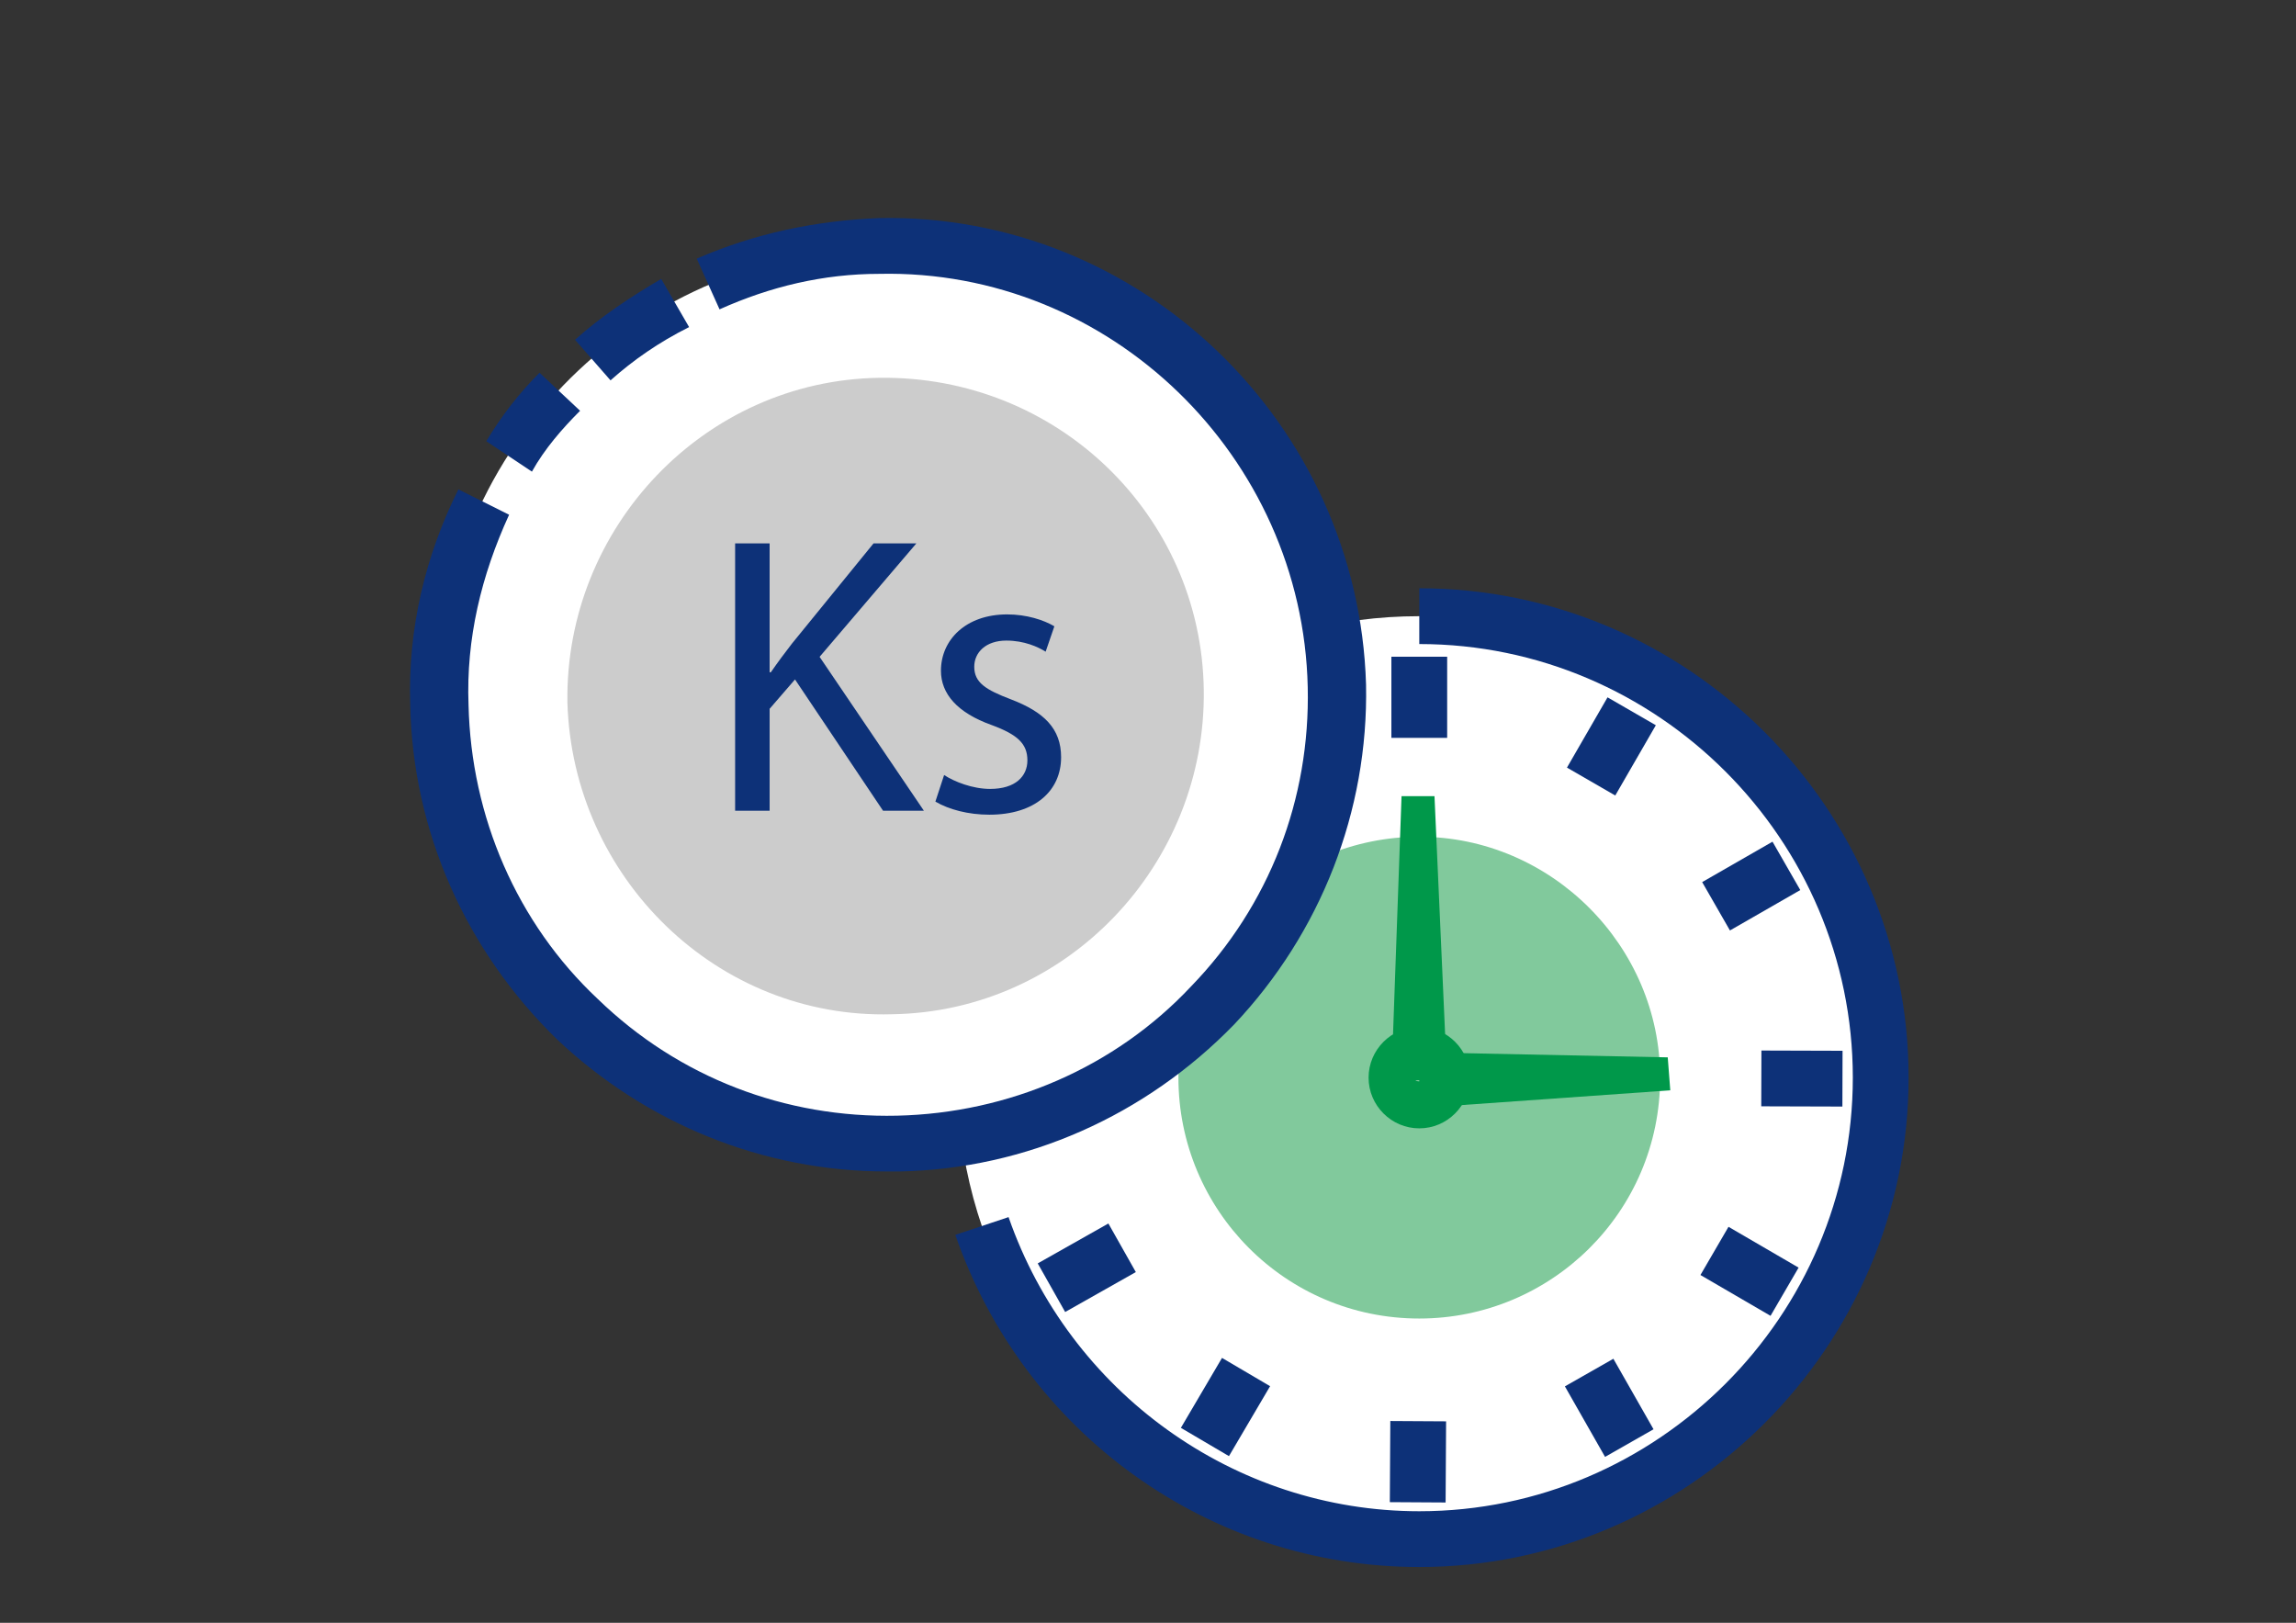 <?xml version="1.0" encoding="utf-8"?>
<!-- Generator: Adobe Illustrator 17.0.0, SVG Export Plug-In . SVG Version: 6.00 Build 0)  -->
<!DOCTYPE svg PUBLIC "-//W3C//DTD SVG 1.1//EN" "http://www.w3.org/Graphics/SVG/1.1/DTD/svg11.dtd">
<svg version="1.1" id="Layer_1" xmlns="http://www.w3.org/2000/svg" xmlns:xlink="http://www.w3.org/1999/xlink" x="0px" y="0px"
	 width="842.35px" height="595.3px" viewBox="0 0 842.35 595.3" enable-background="new 0 0 842.35 595.3" xml:space="preserve">
<rect x="0" y="0" width="842.35" height="595.3" fill="#333333" stroke="none"/>
<g id="Layer_1_1_">
	<g id="XMLID_1248_">
		<g id="XMLID_1249_">
			<g id="XMLID_1276_">
				<ellipse fill="#FFFFFF" cx="520.533" cy="395.339" rx="169.294" ry="169.294"/>
			</g>
			<g id="XMLID_1275_">
				<path id="XMLID_1473_" fill="#0D3178" d="M520.702,574.837c-77.203,0-145.104-49.298-170.219-121.85l19.533-6.511
					c22.324,64.181,82.784,107.898,150.685,107.898c87.435,0,159.057-71.622,159.057-159.057S608.136,236.26,520.702,236.26v-20.463
					c98.597,0,179.52,80.924,179.52,179.52S619.298,574.837,520.702,574.837z"/>
			</g>
			<g id="XMLID_1274_">
				<path fill="#81C99C" d="M609.067,395.316c0,49.298-39.997,88.365-88.365,88.365c-49.298,0-88.365-39.997-88.365-88.365
					c0-49.298,39.997-88.365,88.365-88.365S609.067,346.948,609.067,395.316z"/>
			</g>
			<g id="XMLID_1273_">
				<path id="XMLID_1470_" fill="#00984A" d="M520.702,413.92c-10.232,0-18.603-8.371-18.603-18.603
					c0-10.232,8.371-18.603,18.603-18.603c10.232,0,18.603,8.371,18.603,18.603C539.305,405.548,530.933,413.92,520.702,413.92z
					 M520.702,393.456c-0.93,0-1.86,0.93-1.86,1.86c0,1.86,3.721,1.86,3.721,0C522.562,394.386,521.632,393.456,520.702,393.456z"/>
			</g>
			<g id="XMLID_1272_">
				<rect id="XMLID_1469_" x="510.47" y="240.91" fill="#0D3178" width="20.463" height="29.765"/>
			</g>
			<g id="XMLID_1271_">
				
					<rect id="XMLID_1468_" x="576.293" y="263.59" transform="matrix(-0.5 0.866 -0.866 -0.5 1123.903 -101.234)" fill="#0D3178" width="29.764" height="20.463"/>
			</g>
			<g id="XMLID_1270_">
				
					<rect id="XMLID_1467_" x="627.512" y="315.166" transform="matrix(-0.867 0.498 -0.498 -0.867 1361.49 287.252)" fill="#0D3178" width="29.765" height="20.464"/>
			</g>
			<g id="XMLID_1269_">
				
					<rect id="XMLID_1466_" x="650.754" y="380.706" transform="matrix(-0.003 1 -1 -0.003 1058.649 -264.151)" fill="#0D3178" width="20.464" height="29.765"/>
			</g>
			<g id="XMLID_1268_">
				
					<rect id="XMLID_1465_" x="631.31" y="451.247" transform="matrix(-0.503 0.864 -0.864 -0.503 1367.291 146.535)" fill="#0D3178" width="20.464" height="29.765"/>
			</g>
			<g id="XMLID_1267_">
				
					<rect id="XMLID_1464_" x="580.124" y="502.057" transform="matrix(-0.869 0.495 -0.495 -0.869 1359.288 673.433)" fill="#0D3178" width="20.463" height="29.765"/>
			</g>
			<g id="XMLID_1266_">
				
					<rect id="XMLID_1463_" x="505.07" y="525.691" transform="matrix(-0.006 1 -1 -0.006 1059.261 19.482)" fill="#0D3178" width="29.766" height="20.464"/>
			</g>
			<g id="XMLID_1265_">
				
					<rect id="XMLID_1462_" x="434.808" y="506.207" transform="matrix(-0.507 0.862 -0.862 -0.507 1122.767 390.346)" fill="#0D3178" width="29.765" height="20.464"/>
			</g>
			<g id="XMLID_1264_">
				
					<rect id="XMLID_1461_" x="384.012" y="454.958" transform="matrix(-0.871 0.492 -0.492 -0.871 975.023 673.977)" fill="#0D3178" width="29.764" height="20.463"/>
			</g>
			<g id="XMLID_1263_">
				
					<rect id="XMLID_1460_" x="370.381" y="379.615" transform="matrix(-0.009 1 -1 -0.009 778.524 17.456)" fill="#0686D8" width="20.464" height="29.766"/>
			</g>
			<g id="XMLID_1262_">
				
					<rect id="XMLID_1459_" x="389.968" y="309.717" transform="matrix(-0.509 0.861 -0.861 -0.509 883.304 145.334)" fill="#0686D8" width="20.464" height="29.766"/>
			</g>
			<g id="XMLID_1261_">
				
					<rect id="XMLID_1458_" x="441.66" y="258.596" transform="matrix(-0.872 0.49 -0.49 -0.872 979.825 290.326)" fill="#0686D8" width="20.463" height="29.765"/>
			</g>
			<g id="XMLID_1260_">
				<polygon fill="#00984A" points="510.47,396.247 514.191,292.069 526.283,292.069 530.933,396.247 				"/>
			</g>
			<g id="XMLID_1259_">
				<polygon fill="#00984A" points="520.702,386.015 611.857,387.875 612.787,399.967 520.702,406.478 				"/>
			</g>
			<g id="XMLID_1250_">
				<g id="XMLID_1258_">
					<path fill="#FFFFFF" d="M321.648,91.155c-90.225,1.86-162.777,76.273-160.917,167.428
						c1.86,91.155,77.203,162.777,167.428,160.917c91.155-1.86,162.777-77.203,160.917-167.428
						C488.146,160.917,412.804,89.295,321.648,91.155z"/>
				</g>
				<g id="XMLID_1257_">
					<path fill="#CCCCCC" d="M322.578,138.593c-64.181,0.93-115.339,54.879-114.409,119.06
						c1.86,64.181,54.879,116.27,119.06,114.409c64.181-0.93,115.339-54.879,114.409-119.06
						C440.708,188.822,387.689,137.663,322.578,138.593z"/>
				</g>
				<g id="XMLID_1256_">
					<path id="XMLID_1457_" fill="#0D3178" d="M325.369,429.732c-45.578,0-88.365-17.673-120.92-48.368
						c-33.486-32.555-53.019-76.273-53.949-122.781c-0.93-27.905,5.581-54.879,17.673-79.063l18.603,9.302
						c-10.232,22.324-15.813,45.578-14.882,69.762c0.93,40.927,17.673,79.993,47.438,107.898
						c29.765,28.835,68.832,43.717,109.758,42.787c40.927-0.93,79.993-17.673,107.898-47.438
						c28.835-29.765,43.717-68.832,42.787-109.758c-1.86-84.644-72.552-153.476-157.196-151.615c-20.463,0-39.997,4.651-58.6,13.022
						l-8.371-18.603c21.394-9.302,43.717-13.952,66.971-14.883c95.806-1.86,175.8,75.343,178.59,171.149
						c0.93,46.508-16.743,91.155-48.368,124.641c-32.555,33.486-76.273,53.019-122.781,53.949
						C327.229,429.732,326.299,429.732,325.369,429.732z"/>
				</g>
				<g id="XMLID_1255_">
					<path id="XMLID_1456_" fill="#0D3178" d="M195.147,173.009l-16.743-11.162c5.581-9.302,12.092-17.673,19.533-25.114
						l14.883,13.952C206.309,157.196,199.798,164.638,195.147,173.009z"/>
				</g>
				<g id="XMLID_1254_">
					<path id="XMLID_1455_" fill="#0D3178" d="M223.982,139.523l-13.022-14.883c9.302-8.371,20.463-15.813,31.625-22.324
						l10.232,17.673C241.655,125.571,232.353,132.082,223.982,139.523z"/>
				</g>
			</g>
		</g>
		<g>
			<path fill="#0D3178" d="M269.698,199.341h12.658v47.285h0.437c2.619-3.782,5.238-7.274,7.711-10.475l29.972-36.81h15.713
				l-35.5,41.611l38.265,56.451h-14.986l-32.299-48.158l-9.312,10.767v37.392h-12.658V199.341z"/>
			<path fill="#0D3178" d="M346.375,284.309c3.783,2.474,10.476,5.093,16.877,5.093c9.312,0,13.677-4.656,13.677-10.476
				c0-6.11-3.638-9.457-13.095-12.949c-12.658-4.51-18.623-11.493-18.623-19.932c0-11.349,9.166-20.661,24.297-20.661
				c7.129,0,13.385,2.037,17.313,4.365l-3.201,9.311c-2.764-1.746-7.856-4.073-14.404-4.073c-7.565,0-11.785,4.364-11.785,9.603
				c0,5.819,4.219,8.438,13.385,11.93c12.221,4.656,18.478,10.767,18.478,21.242c0,12.367-9.603,21.097-26.334,21.097
				c-7.711,0-14.84-1.892-19.787-4.802L346.375,284.309z"/>
		</g>
	</g>
</g>
<g id="specctr">
	<g id="Text_Properties">
	</g>
</g>
</svg>
